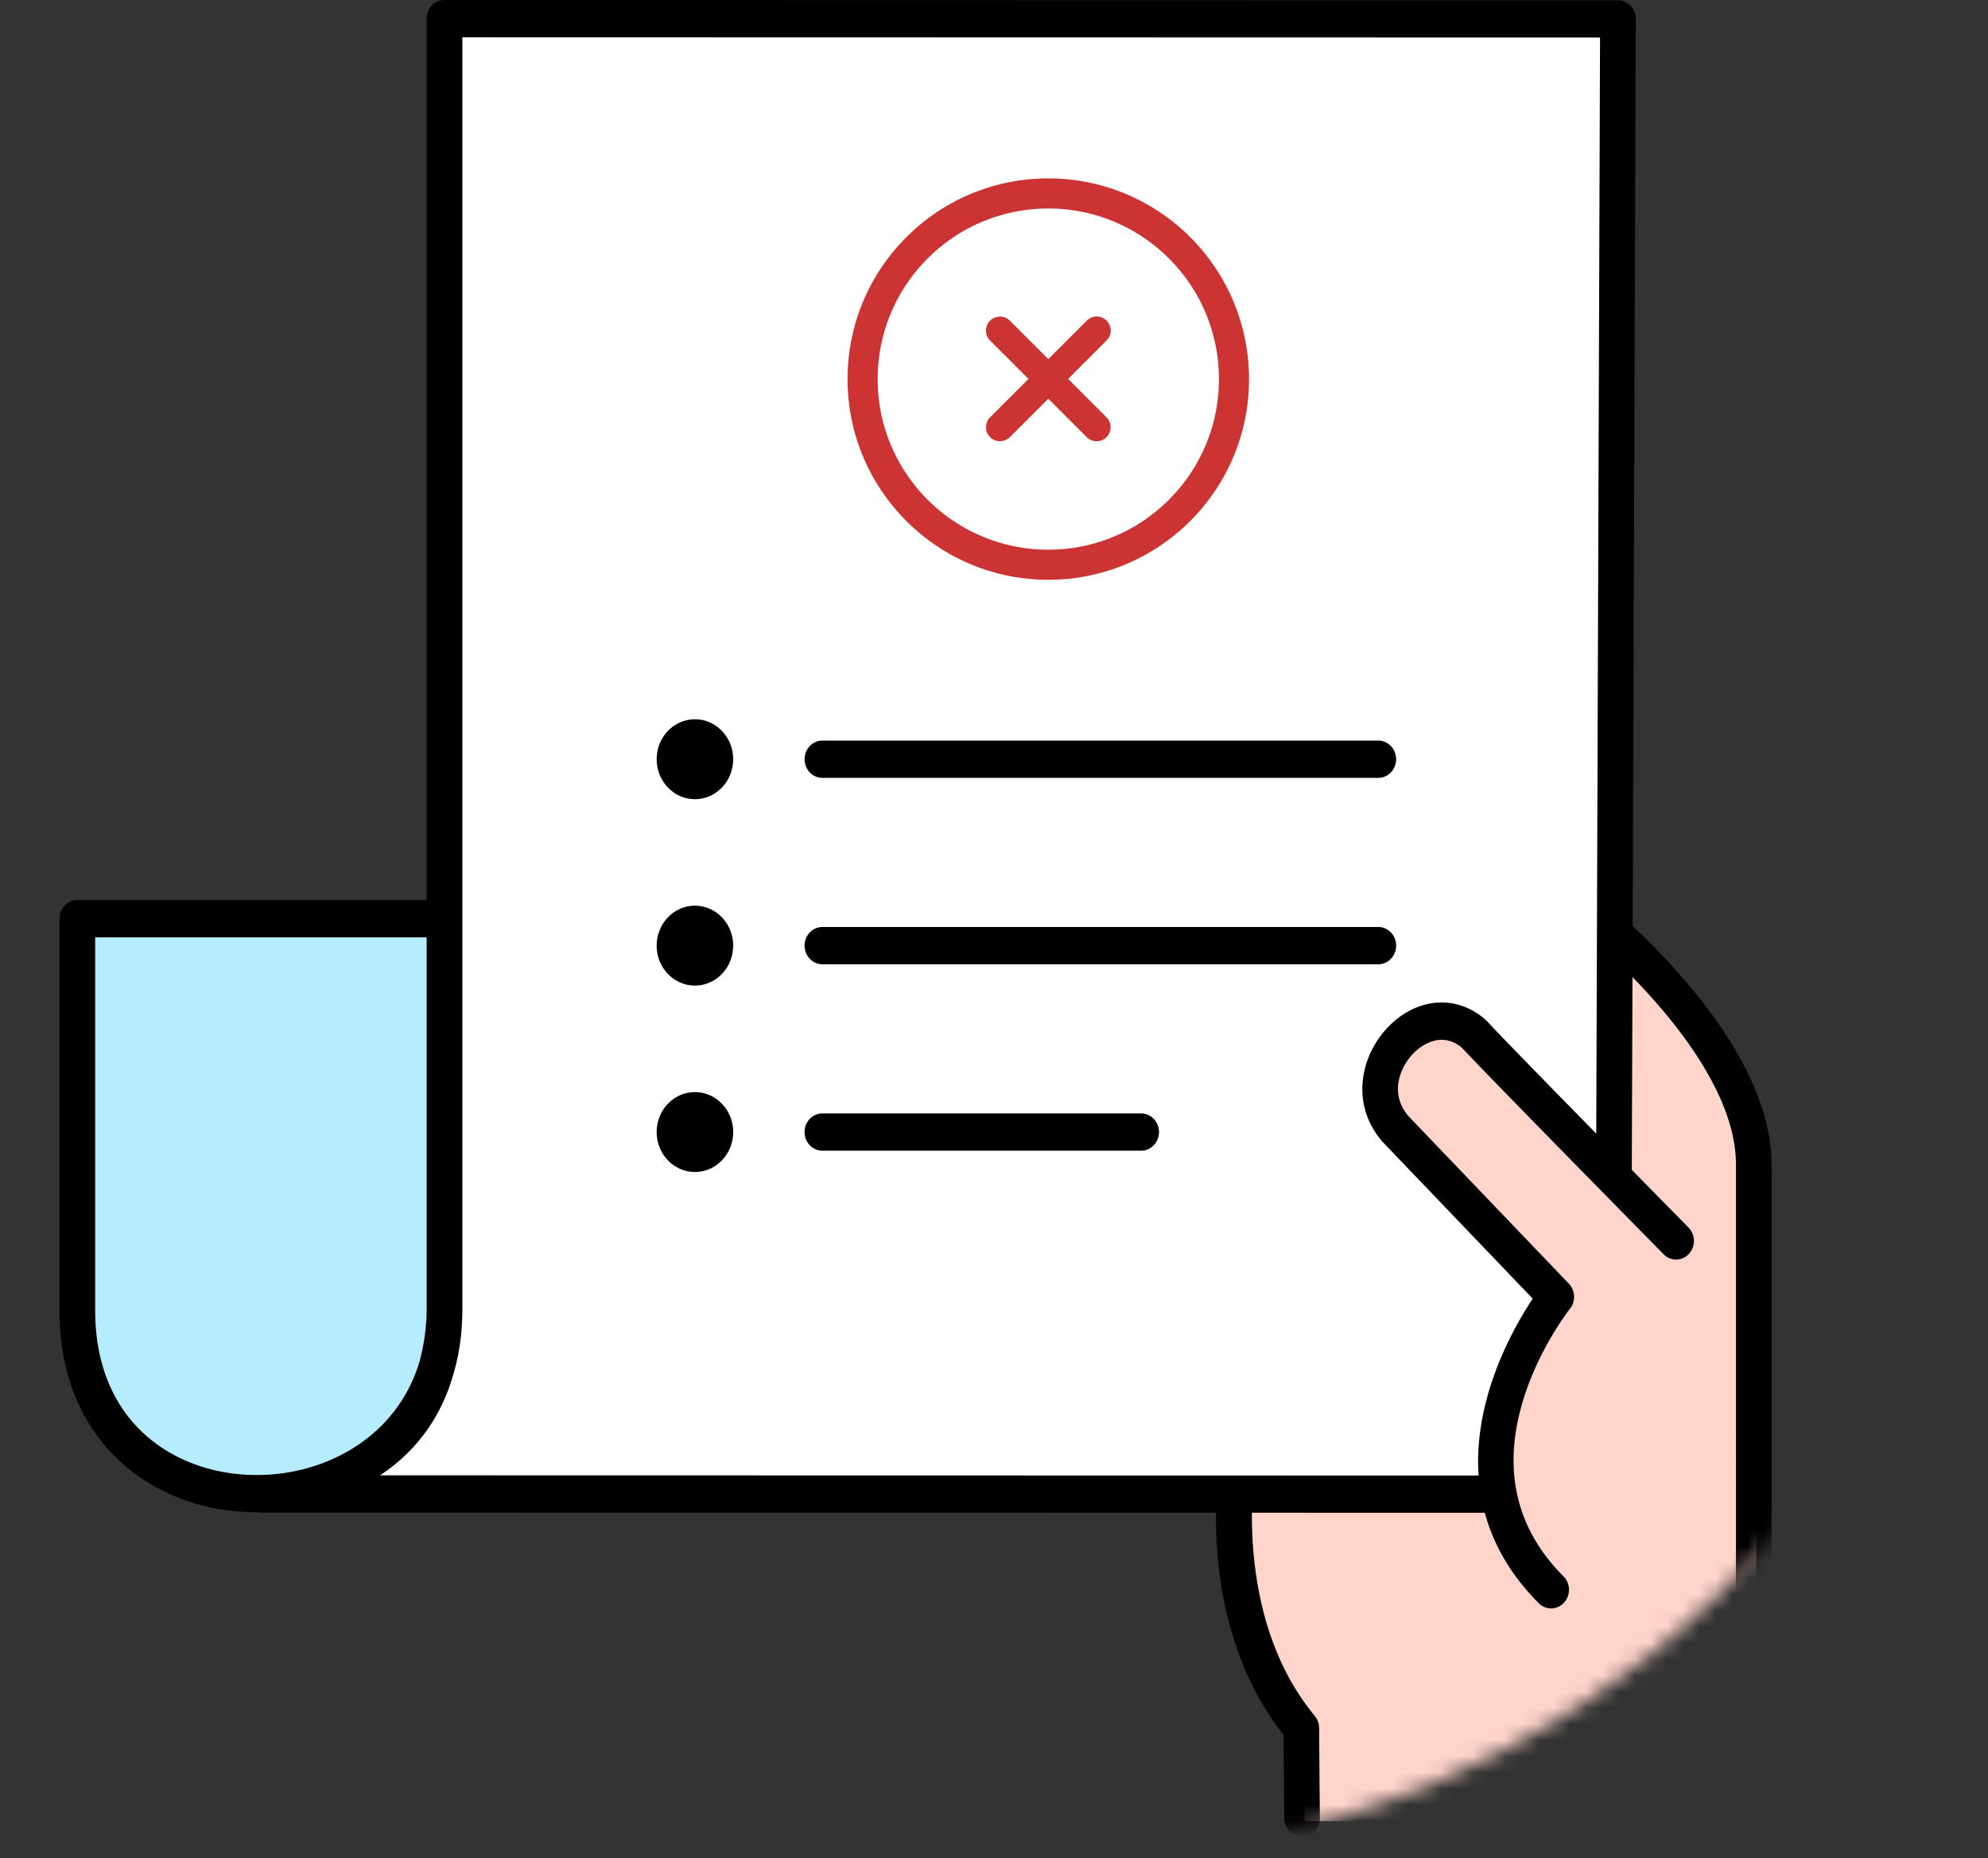 <svg width="123" height="115" viewBox="0 0 123 115" xmlns="http://www.w3.org/2000/svg" xmlns:xlink="http://www.w3.org/1999/xlink">
    <rect x="0" y="0" width="123" height="115" fill="#333333" stroke="none"/>
    <defs>
        <path id="kgci55oc4a" d="M0 0h114.176v109.82H0z"/>
        <path d="M0 54.91c0 30.326 25.56 54.91 57.088 54.91 31.529 0 57.088-24.584 57.088-54.91C114.176 24.584 88.616 0 57.088 0 25.56 0 0 24.584 0 54.91" id="pqtj2eaxib"/>
        <path d="M57.088 109.82c31.529 0 57.088-24.584 57.088-54.91C114.176 24.584 88.616 0 57.088 0 25.56 0 0 24.584 0 54.91c0 30.326 25.56 54.91 57.088 54.91z" id="yslsjdwgid"/>
    </defs>
    <g fill="none" fill-rule="evenodd">
        <g transform="translate(8.644 5.18)">
            <mask id="lk1apbf71c" fill="#fff">
                <use xlink:href="#pqtj2eaxib"/>
            </mask>
            <path d="M100.022 107.518V67.076c0-8.194-11.751-16.934-11.751-16.934L68.254 84.173s-2.202 10.522 3.774 17.756c0 1.315.047 5.59.047 5.59" fill="#FFD4CB" mask="url(#lk1apbf71c)"/>
        </g>
        <g transform="translate(8.644 5.18)">
            <mask id="zjhbyvpope" fill="#fff">
                <use xlink:href="#yslsjdwgid"/>
            </mask>
            <path d="M71.918 108.505c-.602 0-1.094-.507-1.101-1.138-.002-.159-.039-3.58-.046-5.182-5.936-7.559-3.843-17.976-3.75-18.422.027-.126.073-.247.138-.357l20.017-34.03c.16-.272.42-.462.718-.526.299-.063.61.006.858.19.498.371 12.214 9.184 12.214 17.871v40.443c0 .635-.493 1.15-1.101 1.15s-1.101-.515-1.101-1.15V66.91c0-6.201-7.637-13.023-10.349-15.25L69.14 84.435c-.24 1.376-1.559 10.376 3.565 16.578.173.209.268.476.268.752 0 1.294.046 5.534.047 5.577.006.635-.48 1.156-1.089 1.164h-.012z" fill="#000" mask="url(#zjhbyvpope)"/>
        </g>
        <g>
            <path d="M99.474 92.468H16.808s11.043 0 11.359-11.206V1.17h71.622l-.315 91.297z" fill="#FFF"/>
            <path d="M4.818 56.872h22.717v24.253c0 14.639-22.717 15.555-22.717 0V56.872z" fill="#B5EDFF"/>
            <path d="m98.689 91.314-75.175-.015c1.986-1.314 3.809-3.38 4.634-6.615.28-1.039.43-2.142.452-3.301 0-.036.004-.069.005-.105l.001-.034V2.307l70.39.017-.307 88.99zm-92.8-10.206v-23.1h20.508v23.1c0 .07-.004.136-.005.205a12.62 12.62 0 0 1-.424 2.9c-1.357 4.65-5.741 7.067-10.083 7.067-2.673 0-5.133-.892-6.926-2.51-2.009-1.813-3.07-4.463-3.07-7.662zM100.887.357a1.08 1.08 0 0 0-.782-.34L27.502 0c-.293 0-.574.122-.781.338-.207.216-.324.51-.324.816V55.7H4.784c-.61 0-1.104.517-1.104 1.154v24.253c0 3.89 1.326 7.143 3.835 9.408 2.195 1.98 5.167 3.07 8.37 3.07h.074c.06.01.12.018.184.018l83.646.017c.608 0 1.102-.514 1.104-1.149l.316-91.297c0-.307-.115-.601-.322-.818z" fill="#000"/>
            <path d="M105.942 78.79S92.046 65.015 91.099 63.948c-3.155-2.888-7.888 2.385-4.89 5.846l9.939 10.382s-8.204 10.218-.316 18.128l4.115 3.228" fill="#FFD4CB"/>
            <path d="M95.97 99.535c-.274 0-.55-.106-.764-.322-7.154-7.173-2.212-16.086-.374-18.846l-9.266-9.68a1.165 1.165 0 0 1-.038-.041c-1.988-2.296-1.354-5.275.3-7.031 1.81-1.92 4.333-2.108 6.138-.458.028.027.056.055.082.084.733.827 8.447 8.685 12.423 12.725a1.19 1.19 0 0 1 .021 1.631 1.072 1.072 0 0 1-1.561.023c-.465-.472-11.243-11.424-12.458-12.76-1.095-.965-2.336-.407-3.07.373-.691.733-1.517 2.364-.254 3.845l9.918 10.36c.405.423.433 1.099.065 1.557-.018.023-1.95 2.467-2.927 5.764-1.25 4.223-.398 7.853 2.53 10.79.44.441.455 1.172.032 1.631a1.077 1.077 0 0 1-.796.355M45.362 46.984c0 1.365-1.06 2.472-2.366 2.472-1.307 0-2.366-1.107-2.366-2.472s1.059-2.472 2.366-2.472c1.307 0 2.366 1.107 2.366 2.472M45.362 58.52c0 1.365-1.06 2.472-2.366 2.472-1.307 0-2.366-1.107-2.366-2.472s1.059-2.472 2.366-2.472c1.307 0 2.366 1.107 2.366 2.472M45.362 70.055c0 1.366-1.06 2.472-2.366 2.472-1.307 0-2.366-1.106-2.366-2.472 0-1.365 1.059-2.471 2.366-2.471 1.307 0 2.366 1.106 2.366 2.471M50.884 35.448h34.391M50.884 46.984h34.391M85.275 48.138H50.884c-.61 0-1.104-.517-1.104-1.154 0-.637.494-1.154 1.104-1.154h34.391c.61 0 1.105.517 1.105 1.154 0 .637-.495 1.154-1.105 1.154M50.884 58.52h34.391M85.275 59.673H50.884c-.61 0-1.104-.516-1.104-1.153s.494-1.154 1.104-1.154h34.391c.61 0 1.105.517 1.105 1.154 0 .637-.495 1.153-1.105 1.153M50.884 70.055h19.72M70.604 71.21h-19.72c-.61 0-1.104-.517-1.104-1.155 0-.637.494-1.153 1.104-1.153h19.72c.61 0 1.104.516 1.104 1.153 0 .638-.494 1.154-1.104 1.154" fill="#000"/>
        </g>
        <g fill="#C33">
            <path d="M64.86 11.04c6.859 0 12.42 5.561 12.42 12.42 0 6.86-5.561 12.42-12.42 12.42s-12.42-5.56-12.42-12.42c0-6.859 5.561-12.42 12.42-12.42zm0 1.863c-5.83 0-10.557 4.727-10.557 10.557S59.03 34.017 64.86 34.017 75.417 29.29 75.417 23.46 70.69 12.903 64.86 12.903zm3.608 6.938c.31.31.336.797.078 1.136l-.078.09-2.382 2.382 2.38 2.38a.867.867 0 0 1-1.137 1.303l-.09-.078-2.379-2.379-2.383 2.382a.867.867 0 0 1-1.303-1.136l.078-.09 2.382-2.382-2.38-2.38a.867.867 0 0 1 1.137-1.303l.09.078 2.379 2.379 2.383-2.382a.867.867 0 0 1 1.225 0z"/>
        </g>
    </g>
</svg>
